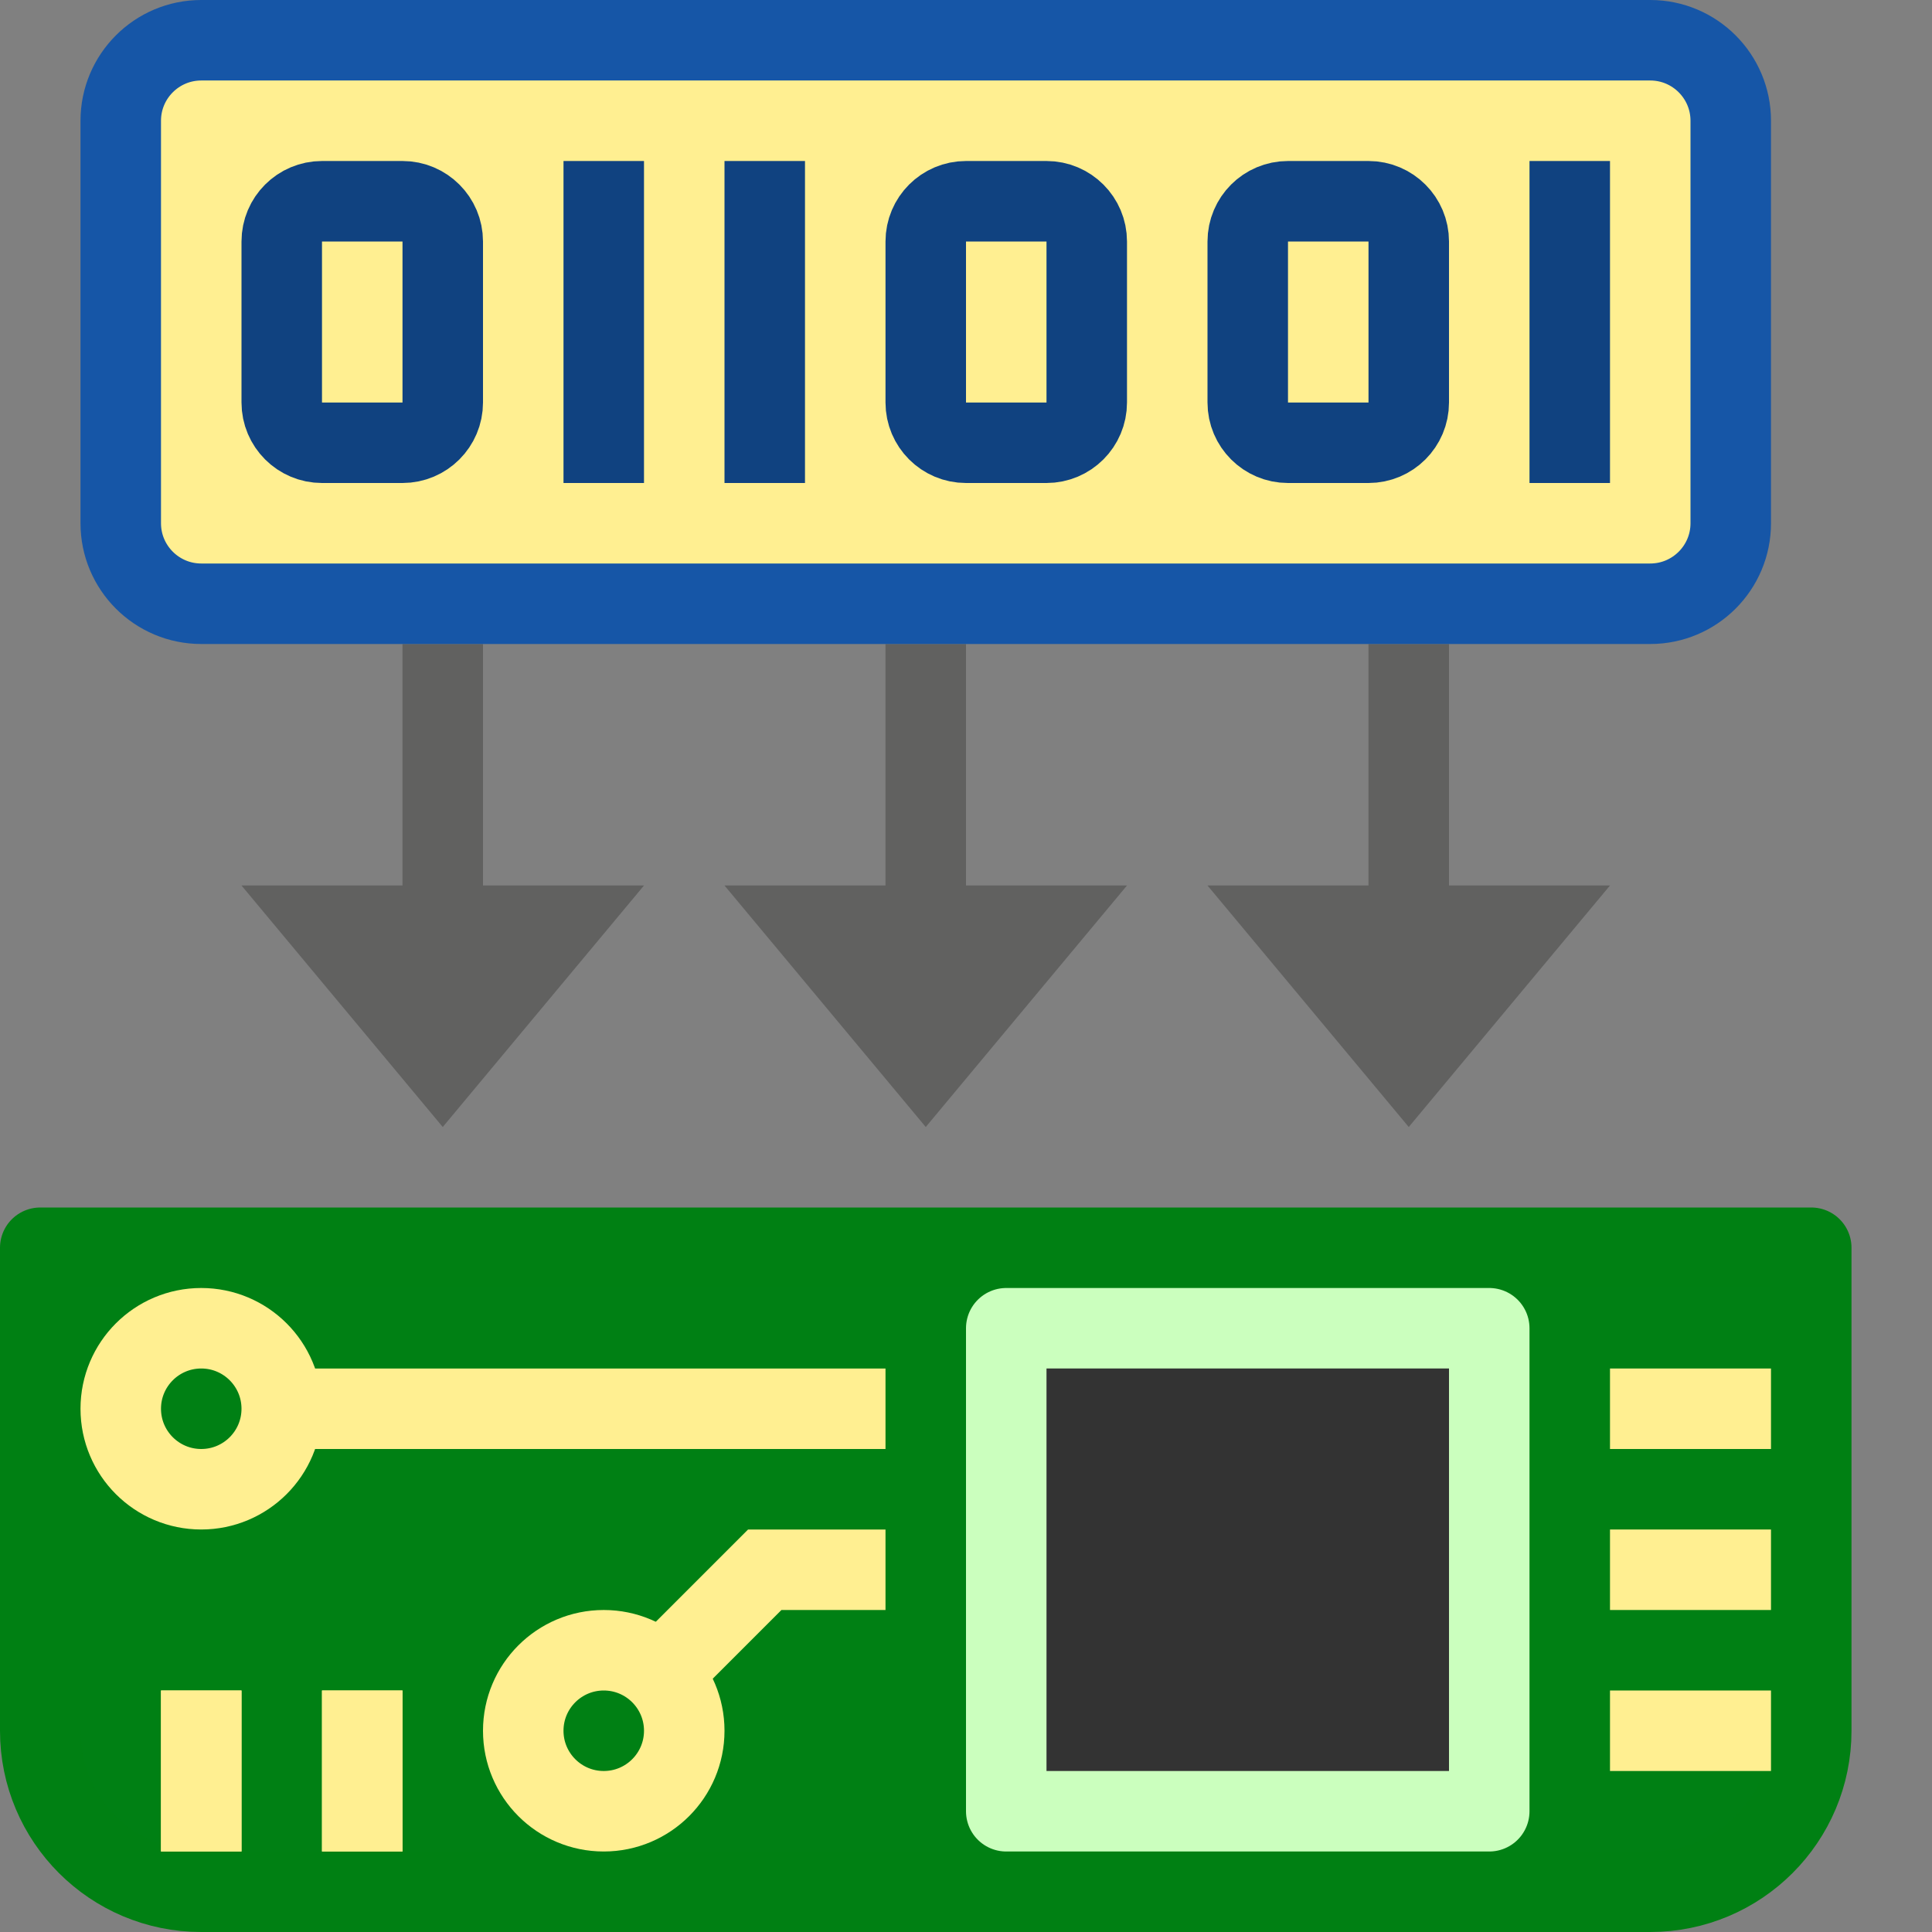 <svg width="24" height="24" viewBox="0 0 24 24" fill="none" xmlns="http://www.w3.org/2000/svg">
<rect x="0" y="0" width="24" height="24" fill="#808080" stroke="none"/>
<path d="M0.5 15.5H22.5V21.5C22.5 22.605 21.605 23.5 20.5 23.5H2.5C1.395 23.5 0.5 22.605 0.5 21.5V15.5Z" fill="#008014" stroke="#008013" stroke-linejoin="round"/>
<path d="M5 8V11L3 11L5.5 14L8 11L6 11V8H5Z" fill="#616160"/>
<path d="M11 8V11L9 11L11.5 14L14 11L12 11V8H11Z" fill="#616160"/>
<path d="M17 8V11L15 11L17.5 14L20 11L18 11V8H17Z" fill="#616160"/>
<path d="M1.5 1.5C1.5 0.948 1.948 0.5 2.5 0.5H20.5C21.052 0.5 21.5 0.948 21.5 1.5V6.5C21.5 7.052 21.052 7.5 20.5 7.5H2.5C1.948 7.5 1.5 7.052 1.5 6.5V1.5Z" fill="#FFEF91" stroke="#1656A7"/>
<path d="M7.5 2V6M9.5 2V6M19.5 2V6M11.5 3V5C11.5 5.276 11.724 5.5 12 5.5H13C13.276 5.5 13.5 5.276 13.5 5V3C13.5 2.724 13.276 2.5 13 2.5H12C11.724 2.5 11.5 2.724 11.5 3ZM15.5 3V5C15.5 5.276 15.724 5.5 16 5.5H17C17.276 5.5 17.5 5.276 17.5 5V3C17.5 2.724 17.276 2.5 17 2.5H16C15.724 2.5 15.5 2.724 15.5 3ZM5.5 3V5C5.5 5.276 5.276 5.5 5 5.5H4C3.724 5.5 3.5 5.276 3.5 5V3C3.5 2.724 3.724 2.5 4 2.5H5C5.276 2.5 5.5 2.724 5.5 3Z" stroke="#104280"/>
<path d="M20 17H22V18H20V17Z" fill="#FFEF91"/>
<path d="M20 19H22V20H20V19Z" fill="#FFEF91"/>
<path d="M20 21H22V22H20V21Z" fill="#FFEF91"/>
<path d="M2 21H3V23H2V21Z" fill="#FFEF91"/>
<path d="M2 21H3V23H2V21Z" fill="#FFEF91"/>
<path d="M4 21H5V23H4V21Z" fill="#FFEF91"/>
<path d="M4 21H5V23H4V21Z" fill="#FFEF91"/>
<path d="M3.5 17.5H11M8 21L9.5 19.5H11" stroke="#FFEF91"/>
<path d="M12.5 16.5H18.5V22.5H12.5V16.5Z" fill="#333333" stroke="#CBFFBE" stroke-linejoin="round"/>
<circle cx="7.5" cy="21.5" r="1" stroke="#FFEF91"/>
<circle cx="2.5" cy="17.5" r="1" stroke="#FFEF91"/>
</svg>
